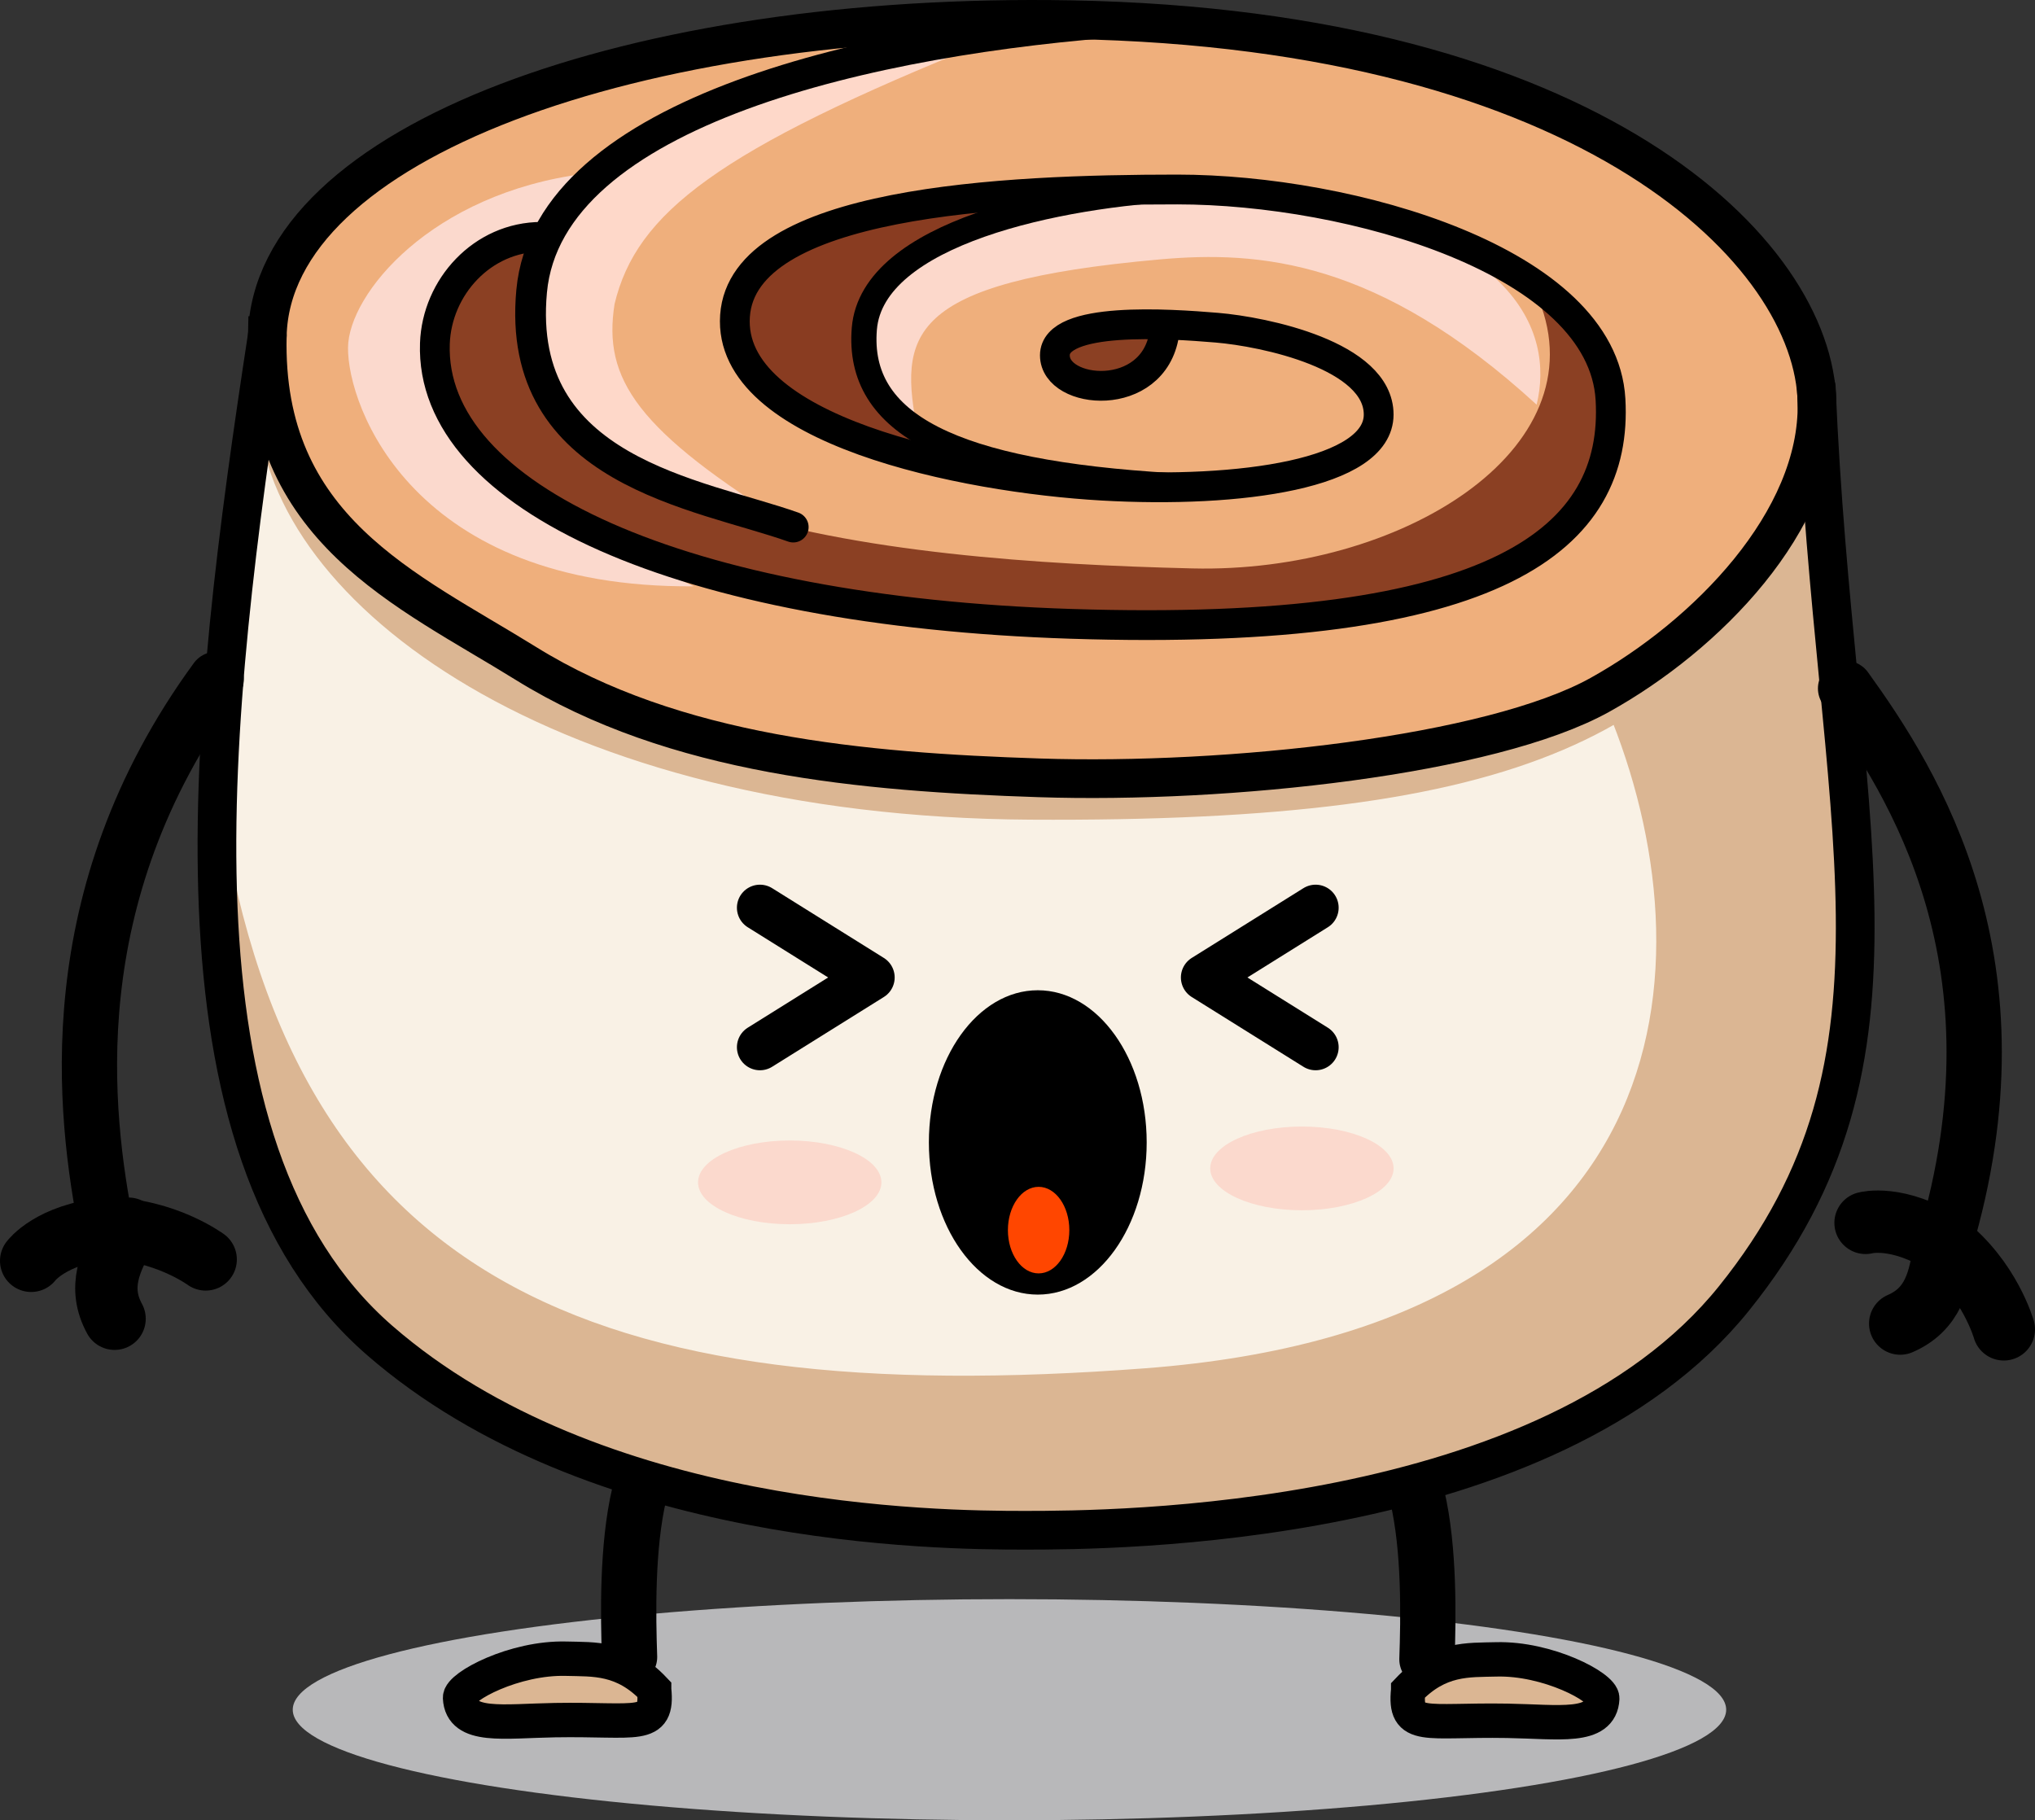 <?xml version="1.0" encoding="UTF-8" standalone="no"?>
<!-- Created with Inkscape (http://www.inkscape.org/) -->

<svg
   width="175.321mm"
   height="156.831mm"
   viewBox="0 0 175.321 156.831"
   version="1.1"
   id="svg1320"
   inkscape:version="1.1.1 (3bf5ae0d25, 2021-09-20)"
   sodipodi:docname="Cinnabun.svg"
   xmlns:inkscape="http://www.inkscape.org/namespaces/inkscape"
   xmlns:sodipodi="http://sodipodi.sourceforge.net/DTD/sodipodi-0.dtd"
   xmlns="http://www.w3.org/2000/svg"
   xmlns:svg="http://www.w3.org/2000/svg">
  <rect x="0" y="0" width="175.321" height="156.831" fill="#333333" stroke="none"/>
  <sodipodi:namedview
     id="namedview1322"
     pagecolor="#ffffff"
     bordercolor="#666666"
     borderopacity="1.0"
     inkscape:pageshadow="2"
     inkscape:pageopacity="0.0"
     inkscape:pagecheckerboard="0"
     inkscape:document-units="mm"
     showgrid="false"
     inkscape:zoom="0.5499273"
     inkscape:cx="-167.29484"
     inkscape:cy="293.67518"
     inkscape:window-width="2560"
     inkscape:window-height="1369"
     inkscape:window-x="1072"
     inkscape:window-y="282"
     inkscape:window-maximized="1"
     inkscape:current-layer="layer2" />
  <defs
     id="defs1317" />
  <g
     inkscape:label="Layer 1"
     inkscape:groupmode="layer"
     id="layer1"
     style="display:inline"
     transform="translate(-14.924,-69.747)">
    <ellipse
       style="opacity:1;fill:#b8b8ba;fill-opacity:1;stroke:none;stroke-width:2.963;stroke-linecap:round;stroke-linejoin:round;stroke-miterlimit:4;stroke-dasharray:none;stroke-opacity:1;paint-order:fill markers stroke"
       id="path145900"
       cx="101.892"
       cy="217.052"
       rx="61.747"
       ry="9.526" />
    <path
       style="opacity:1;fill:#f9f1e5;fill-opacity:1;stroke:#000000;stroke-width:0.265px;stroke-linecap:butt;stroke-linejoin:miter;stroke-opacity:1"
       d="m 106.569,201.35 c -16.118,-0.241 -44.023,-3.849 -54.126,-12.509 -10.104,-8.66 -16.358,-9.863 -18.523,-40.174 -2.165,-30.311 4.09,-53.645 6.736,-57.975 2.646,-4.33 24.297,-20.448 64.471,-20.448 40.174,0 62.79,16.664 66.277,32.869 3.486,16.205 6.614,60.709 -4.933,74.902 -11.547,14.193 -32.476,24.537 -59.9,23.335 z"
       id="path81784" />
    <path
       style="opacity:1;fill:#dbb693;fill-opacity:1;stroke:none;stroke-width:0.265px;stroke-linecap:butt;stroke-linejoin:miter;stroke-opacity:1"
       d="m 152.997,129.904 c 9.382,21.41 8.179,54.126 -39.452,57.735 -47.631,3.608 -74.093,-7.457 -79.867,-50.277 0.481,25.018 0.481,39.933 15.877,50.518 15.396,10.585 42.098,13.953 57.013,13.471 14.915,-0.481 43.947,2.621 63.749,-27.665 8.179,-12.509 3.494,-37.943 1.084,-70.572 -0.486,11.875 -9.745,19.814 -18.405,26.79 z"
       id="path85712"
       sodipodi:nodetypes="cscssscc" />
    <path
       style="opacity:1;fill:none;fill-opacity:1;stroke:#000000;stroke-width:5.371;stroke-linecap:round;stroke-linejoin:miter;stroke-miterlimit:4;stroke-dasharray:none;stroke-opacity:1"
       d="m 25.998,175.61 c -1.684,2.766 -2.653,5.091 -1.203,7.758"
       id="path49869-4"
       sodipodi:nodetypes="cc" />
    <path
       style="fill:#dbb693;fill-opacity:1;stroke:none;stroke-width:0.265px;stroke-linecap:butt;stroke-linejoin:miter;stroke-opacity:1"
       d="m 37.144,105.141 c 0.942,16.705 25.522,34.987 66.538,35.227 42.599,0.25 57.252,-7.009 67.598,-27.785 -17.908,24.484 -54.29,25.581 -69.041,24.176 C 59.299,132.67 43.256,116.222 37.144,105.141 Z"
       id="path155884"
       sodipodi:nodetypes="cscsc" />
    <path
       style="opacity:1;fill:#efaf7c;fill-opacity:1;stroke:#000000;stroke-width:3.334;stroke-linecap:butt;stroke-linejoin:miter;stroke-miterlimit:4;stroke-dasharray:none;stroke-opacity:1"
       d="m 37.952,98.66 c 0.41,-16.678 31.683,-27.897 69.213,-27.216 44.906,0.814 64.073,20.068 64.299,33 0.178,10.2 -9.526,20.073 -18.711,25.175 -9.403,5.223 -32.023,7.68 -48.309,7.144 C 89.347,136.266 73.049,134.864 60.216,126.897 49.939,120.517 37.542,115.338 37.952,98.66 Z"
       id="path1426"
       sodipodi:nodetypes="zsssssz" />
    <path
       style="opacity:1;fill:#fcd8cb;fill-opacity:1;stroke:none;stroke-width:0.265px;stroke-linecap:butt;stroke-linejoin:miter;stroke-opacity:1"
       d="m 122.134,85.902 c 23.474,3.062 26.706,12.418 25.175,18.711 C 133.63,92.083 123.358,91.34 114.859,92.096 92.762,94.062 92.393,98.664 93.983,106.98 79.371,94.995 101.684,84.643 122.134,85.902 Z"
       id="path138283"
       sodipodi:nodetypes="ccscc" />
    <path
       style="opacity:1;fill:#fbd9cd;fill-opacity:1;stroke:none;stroke-width:0.265px;stroke-linecap:butt;stroke-linejoin:miter;stroke-opacity:1"
       d="M 65.32,84.711 C 52.052,86.412 44.964,95.085 44.907,99.68 44.844,104.786 50.521,120.433 74.675,120.263 59.196,112.778 51.541,108.186 52.052,99.68 52.657,89.592 61.577,90.155 61.577,90.155 Z"
       id="path112641"
       sodipodi:nodetypes="cscscc" />
    <path
       style="opacity:1;fill:#8b4023;fill-opacity:1;stroke:none;stroke-width:0.265px;stroke-linecap:butt;stroke-linejoin:miter;stroke-opacity:1"
       d="m 61.471,90.42 c -15.625,3.842 -14.523,28.47 38.994,32.922 51.645,4.379 60.628,-16.099 47.022,-27.795 5.264,12.99 -11.983,23.605 -29.829,23.174 C 91.505,118.09 53.46,114.626 61.471,90.42"
       id="path98836"
       sodipodi:nodetypes="cccsc" />
    <path
       style="fill:#8b4023;fill-opacity:1;stroke:none;stroke-width:0.265px;stroke-linecap:butt;stroke-linejoin:miter;stroke-opacity:1"
       d="m 106.059,100.701 c 0.851,1.871 3.657,2.807 5.528,2.041 1.871,-0.765 5.152,-3.28 3.639,-4.234 -1.513,-0.954 -9.508,-0.784 -9.167,2.193 z"
       id="path147926" />
    <path
       style="opacity:1;fill:#893c21;fill-opacity:1;stroke:none;stroke-width:0.265px;stroke-linecap:butt;stroke-linejoin:miter;stroke-opacity:1"
       d="m 109.716,86.582 c -17.01,0 -31.809,3.572 -31.639,11.057 0.17,7.485 15.99,11.567 20.753,12.077 -6.634,-4.082 -10.376,-7.655 -9.526,-11.907 1.308,-6.541 13.098,-10.631 20.412,-11.227 z"
       id="path104957"
       sodipodi:nodetypes="cscsc" />
    <path
       style="opacity:1;fill:none;fill-opacity:1;stroke:#000000;stroke-width:2.566;stroke-linecap:round;stroke-linejoin:miter;stroke-miterlimit:4;stroke-dasharray:none;stroke-opacity:1"
       d="m 115.227,98.508 c -0.94,6.047 -9.423,5.255 -9.423,1.853 0,-3.402 9.866,-2.722 13.948,-2.381 4.082,0.34 13.948,2.381 13.948,7.485 0,5.103 -11.907,6.804 -23.814,6.124 -11.907,-0.68 -32.32,-4.763 -31.639,-14.629 0.68,-9.866 23.134,-10.887 38.103,-10.887 14.969,0 36.643,6.182 37.323,18.089 0.68,11.907 -9.511,20.524 -46.509,19.333 -33.366,-1.074 -55.24,-10.856 -54.773,-24.155 0.17,-4.848 4.082,-9.186 9.186,-9.186"
       id="path3080"
       sodipodi:nodetypes="csssssssssc" />
    <path
       style="opacity:1;fill:#fed8c9;fill-opacity:1;stroke:none;stroke-width:0.265px;stroke-linecap:butt;stroke-linejoin:miter;stroke-opacity:1"
       d="m 67.871,95.938 c 1.871,-7.825 8.845,-13.268 32.149,-22.624 -7.485,0.851 -35.807,3.232 -38.698,20.753 -2.892,17.521 15.735,18.541 21.943,21.093 C 69.742,106.825 66.851,102.402 67.871,95.938 Z"
       id="path134082"
       sodipodi:nodetypes="ccscc" />
    <path
       style="opacity:1;fill:none;stroke:#000000;stroke-width:2.646;stroke-linecap:round;stroke-linejoin:miter;stroke-miterlimit:4;stroke-dasharray:none;stroke-opacity:1"
       d="M 112.523,71.528 C 90.24,73.059 62.173,79.268 60.727,94.832 59.281,110.397 75.101,112.268 83.265,115.16"
       id="path13625" />
    <path
       style="opacity:1;fill:none;stroke:#000000;stroke-width:2.17;stroke-linecap:round;stroke-linejoin:miter;stroke-miterlimit:4;stroke-dasharray:none;stroke-opacity:1"
       d="m 117.031,85.987 c -10.887,0.51 -26.961,3.827 -27.642,12.077 -0.68,8.25 7.57,12.418 26.451,13.523"
       id="path20627" />
    <path
       style="opacity:1;fill:none;stroke:#000000;stroke-width:3.334;stroke-linecap:round;stroke-linejoin:miter;stroke-miterlimit:4;stroke-dasharray:none;stroke-opacity:1"
       d="m 37.952,98.66 c -4.995,32.687 -9.514,69.873 9.679,86.573 18.523,16.118 48.112,16.358 55.57,16.358 7.457,0 45.115,-0.096 61.103,-19.967 16.839,-20.929 8.651,-41.085 7.098,-78.511"
       id="path22924"
       sodipodi:nodetypes="csssc" />
    <path
       style="opacity:1;fill:none;stroke:#000000;stroke-width:4.763;stroke-linecap:round;stroke-linejoin:miter;stroke-miterlimit:4;stroke-dasharray:none;stroke-opacity:1"
       d="m 33.546,128.28 c -13.712,18.764 -11.367,37.468 -9.442,47.331"
       id="path42485"
       sodipodi:nodetypes="cc" />
    <path
       style="opacity:1;fill:none;fill-opacity:1;stroke:#000000;stroke-width:5.371;stroke-linecap:round;stroke-linejoin:miter;stroke-miterlimit:4;stroke-dasharray:none;stroke-opacity:1"
       d="m 24.104,175.61 c -4.811,0.481 -6.495,2.766 -6.495,2.766"
       id="path49869"
       sodipodi:nodetypes="cc" />
    <path
       style="opacity:1;fill:none;fill-opacity:1;stroke:#000000;stroke-width:5.371;stroke-linecap:round;stroke-linejoin:miter;stroke-miterlimit:4;stroke-dasharray:none;stroke-opacity:1"
       d="m 24.104,175.61 c 4.932,1e-5 8.54,2.646 8.54,2.646"
       id="path49869-8"
       sodipodi:nodetypes="cc" />
    <path
       style="opacity:1;fill:none;fill-opacity:1;stroke:#000000;stroke-width:5.371;stroke-linecap:round;stroke-linejoin:miter;stroke-miterlimit:4;stroke-dasharray:none;stroke-opacity:1"
       d="m 182.466,176.933 c -0.379,3.216 -1.049,5.644 -3.835,6.85"
       id="path49869-4-9"
       sodipodi:nodetypes="cc" />
    <path
       style="opacity:1;fill:none;fill-opacity:1;stroke:#000000;stroke-width:5.371;stroke-linecap:round;stroke-linejoin:miter;stroke-miterlimit:4;stroke-dasharray:none;stroke-opacity:1"
       d="m 182.466,176.933 c -4.085,-2.587 -6.82,-1.826 -6.82,-1.826"
       id="path49869-42"
       sodipodi:nodetypes="cc" />
    <path
       style="opacity:1;fill:none;fill-opacity:1;stroke:#000000;stroke-width:5.371;stroke-linecap:round;stroke-linejoin:miter;stroke-miterlimit:4;stroke-dasharray:none;stroke-opacity:1"
       d="m 182.466,176.933 c 3.883,3.04 5.093,7.348 5.093,7.348"
       id="path49869-8-3"
       sodipodi:nodetypes="cc" />
    <path
       style="opacity:1;fill:none;stroke:#000000;stroke-width:4.763;stroke-linecap:round;stroke-linejoin:miter;stroke-miterlimit:4;stroke-dasharray:none;stroke-opacity:1"
       d="m 173.926,129.062 c 5.894,8.179 15.757,23.695 8.54,47.872"
       id="path64158" />
    <path
       style="opacity:1;fill:#07ff00;fill-opacity:1;stroke:#000000;stroke-width:4.763;stroke-linecap:round;stroke-linejoin:miter;stroke-miterlimit:4;stroke-dasharray:none;stroke-opacity:1"
       d="m 70.004,198.44 c -1.083,4.571 -0.962,10.585 -0.842,14.073"
       id="path69487" />
    <path
       style="opacity:1;fill:#07ff00;fill-opacity:1;stroke:#000000;stroke-width:4.763;stroke-linecap:round;stroke-linejoin:miter;stroke-miterlimit:4;stroke-dasharray:none;stroke-opacity:1"
       d="m 137.018,198.644 c 1.083,4.571 0.962,10.585 0.842,14.073"
       id="path69487-8" />
    <path
       style="opacity:1;fill:#dbb693;fill-opacity:1;stroke:#000000;stroke-width:2.963;stroke-linecap:butt;stroke-linejoin:miter;stroke-miterlimit:4;stroke-dasharray:none;stroke-opacity:1"
       d="m 71.279,215.303 c -2.646,-2.791 -5.173,-2.581 -7.578,-2.646 -4.45,-0.12 -9.185,2.399 -9.141,3.368 0.12,2.646 3.728,2 8.179,1.925 7.097,-0.12 8.901,0.842 8.54,-2.646 z"
       id="path75019"
       sodipodi:nodetypes="csssc" />
    <path
       style="opacity:1;fill:#dbb693;fill-opacity:1;stroke:#000000;stroke-width:2.963;stroke-linecap:butt;stroke-linejoin:miter;stroke-miterlimit:4;stroke-dasharray:none;stroke-opacity:1"
       d="m 136.244,215.361 c 2.646,-2.791 5.173,-2.581 7.578,-2.646 4.45,-0.12 9.185,2.399 9.141,3.368 -0.12,2.646 -3.728,2 -8.179,1.925 -7.097,-0.12 -8.901,0.842 -8.54,-2.646 z"
       id="path75019-0"
       sodipodi:nodetypes="csssc" />
  </g>
  <g
     inkscape:groupmode="layer"
     id="layer2"
     inkscape:label="Face 1 ( Joy )"
     style="display:none"
     transform="translate(-14.924,-69.747)">
    <g
       id="g165101"
       style="display:inline">
      <path
         style="opacity:1;fill:none;stroke:#000000;stroke-width:2.857;stroke-linecap:round;stroke-linejoin:miter;stroke-miterlimit:4;stroke-dasharray:none;stroke-opacity:1"
         d="m 80.949,150.231 c 0.842,-3.729 3.608,-6.495 7.217,-6.615 3.608,-0.12 7.217,3.007 9.382,5.894"
         id="path29503"
         sodipodi:nodetypes="csc" />
      <path
         style="opacity:1;fill:none;stroke:#000000;stroke-width:2.857;stroke-linecap:round;stroke-linejoin:miter;stroke-miterlimit:4;stroke-dasharray:none;stroke-opacity:1"
         d="m 110.779,150.413 c 0.842,-3.729 4.33,-6.255 7.939,-6.375 3.608,-0.12 5.773,2.766 7.939,5.653"
         id="path29503-0"
         sodipodi:nodetypes="csc" />
      <path
         style="opacity:1;fill:#000000;fill-opacity:1;stroke:none;stroke-width:0.265px;stroke-linecap:butt;stroke-linejoin:miter;stroke-opacity:1"
         d="m 96.586,158.41 c -1.263,15.336 2.996,27.481 7.217,27.665 4.15,0.18 10.661,-8.437 8.059,-27.785 -0.09,-0.671 -4.902,-0.616 -7.457,-0.601 -2.555,0.015 -7.427,0.09 -7.818,0.722 z"
         id="path33565"
         sodipodi:nodetypes="csszc" />
      <path
         style="opacity:1;fill:#ff4600;fill-opacity:1;stroke:none;stroke-width:0.265px;stroke-linecap:butt;stroke-linejoin:miter;stroke-opacity:1"
         d="m 104.434,183.429 c 1.263,0.03 3.278,-5.563 3.218,-7.638 -0.06,-2.075 -0.962,-4.901 -3.097,-4.841 -2.135,0.06 -3.939,2.586 -3.819,5.413 0.12,2.827 2.556,7.067 3.699,7.067 z"
         id="path41833" />
    </g>
  </g>
  <g
     inkscape:groupmode="layer"
     id="layer3"
     inkscape:label="Face 2 ( Happy )"
     style="display:none"
     transform="translate(-14.924,-69.747)">
    <g
       id="g173438"
       transform="translate(1.135)">
      <g
         id="g173429"
         transform="translate(2.766,-8.54)">
        <circle
           style="opacity:1;fill:#000000;fill-opacity:1;stroke:none;stroke-width:2.963;stroke-linecap:round;stroke-linejoin:round;stroke-miterlimit:4;stroke-dasharray:none;stroke-opacity:1;paint-order:fill markers stroke"
           id="path165132"
           cx="85.881"
           cy="159.974"
           r="9.382" />
        <circle
           style="fill:#f9f1e5;fill-opacity:1;stroke:none;stroke-width:2.963;stroke-linecap:round;stroke-linejoin:round;stroke-miterlimit:4;stroke-dasharray:none;stroke-opacity:1;paint-order:fill markers stroke"
           id="path165132-0"
           cx="82.708"
           cy="156.533"
           r="3.258" />
      </g>
      <g
         id="g173425"
         transform="translate(6.134,-9.143)">
        <circle
           style="fill:#000000;fill-opacity:1;stroke:none;stroke-width:2.963;stroke-linecap:round;stroke-linejoin:round;stroke-miterlimit:4;stroke-dasharray:none;stroke-opacity:1;paint-order:fill markers stroke"
           id="path165132-9"
           cx="112.948"
           cy="160.577"
           r="9.382" />
        <circle
           style="fill:#f9f1e5;fill-opacity:1;stroke:none;stroke-width:2.963;stroke-linecap:round;stroke-linejoin:round;stroke-miterlimit:4;stroke-dasharray:none;stroke-opacity:1;paint-order:fill markers stroke"
           id="path165132-0-8"
           cx="109.776"
           cy="157.136"
           r="3.258" />
      </g>
      <path
         style="display:inline;fill:none;stroke:#000000;stroke-width:3.969;stroke-linecap:round;stroke-linejoin:miter;stroke-miterlimit:4;stroke-dasharray:none;stroke-opacity:1"
         d="m 88.854,167.695 c 0,10.759 10.359,11.534 15.011,11.534 6.457,0 15.011,-0.69 15.011,-11.534"
         id="path172728"
         sodipodi:nodetypes="csc" />
    </g>
    <ellipse
       style="opacity:1;fill:#fbd9cd;fill-opacity:1;stroke:none;stroke-width:3.969;stroke-linecap:round;stroke-linejoin:round;stroke-miterlimit:4;stroke-dasharray:none;stroke-opacity:1;paint-order:fill markers stroke"
       id="path177410"
       cx="77.902"
       cy="168.948"
       rx="7.899"
       ry="3.608" />
    <ellipse
       style="display:inline;fill:#fbd9cd;fill-opacity:1;stroke:none;stroke-width:3.969;stroke-linecap:round;stroke-linejoin:round;stroke-miterlimit:4;stroke-dasharray:none;stroke-opacity:1;paint-order:fill markers stroke"
       id="path177410-4"
       cx="133.576"
       cy="168.948"
       rx="7.899"
       ry="3.608" />
  </g>
  <g
     inkscape:groupmode="layer"
     id="layer4"
     inkscape:label="Face 3 ( OMG )"
     style="display:inline"
     transform="translate(-14.924,-69.747)">
    <ellipse
       style="fill:#000000;fill-opacity:1;stroke:none;stroke-width:2.963;stroke-linecap:round;stroke-linejoin:round;stroke-miterlimit:4;stroke-dasharray:none;stroke-opacity:1;paint-order:fill markers stroke"
       id="path165132-9-1"
       cx="104.332"
       cy="168.176"
       rx="9.382"
       ry="13.111" />
    <ellipse
       style="display:inline;fill:#fbd9cd;fill-opacity:1;stroke:none;stroke-width:3.969;stroke-linecap:round;stroke-linejoin:round;stroke-miterlimit:4;stroke-dasharray:none;stroke-opacity:1;paint-order:fill markers stroke"
       id="path177410-5"
       cx="82.961"
       cy="171.617"
       rx="7.899"
       ry="3.608" />
    <ellipse
       style="display:inline;fill:#fbd9cd;fill-opacity:1;stroke:none;stroke-width:3.969;stroke-linecap:round;stroke-linejoin:round;stroke-miterlimit:4;stroke-dasharray:none;stroke-opacity:1;paint-order:fill markers stroke"
       id="path177410-4-4"
       cx="127.087"
       cy="170.414"
       rx="7.899"
       ry="3.608" />
    <ellipse
       style="opacity:1;fill:#ff4600;fill-opacity:1;stroke:none;stroke-width:3.969;stroke-linecap:round;stroke-linejoin:round;stroke-miterlimit:4;stroke-dasharray:none;stroke-opacity:1;paint-order:fill markers stroke"
       id="path178458"
       cx="104.404"
       cy="175.731"
       rx="2.646"
       ry="3.729" />
    <path
       style="fill:none;stroke:#000000;stroke-width:3.969;stroke-linecap:round;stroke-linejoin:round;stroke-miterlimit:4;stroke-dasharray:none;stroke-opacity:1"
       d="m 128.268,147.954 -9.622,6.01 9.622,6.01"
       id="path184538"
       sodipodi:nodetypes="ccc" />
    <path
       style="fill:none;stroke:#000000;stroke-width:3.969;stroke-linecap:round;stroke-linejoin:round;stroke-miterlimit:4;stroke-dasharray:none;stroke-opacity:1"
       d="m 80.396,147.954 9.622,6.01 -9.622,6.01"
       id="path184538-8"
       sodipodi:nodetypes="ccc" />
  </g>
</svg>

